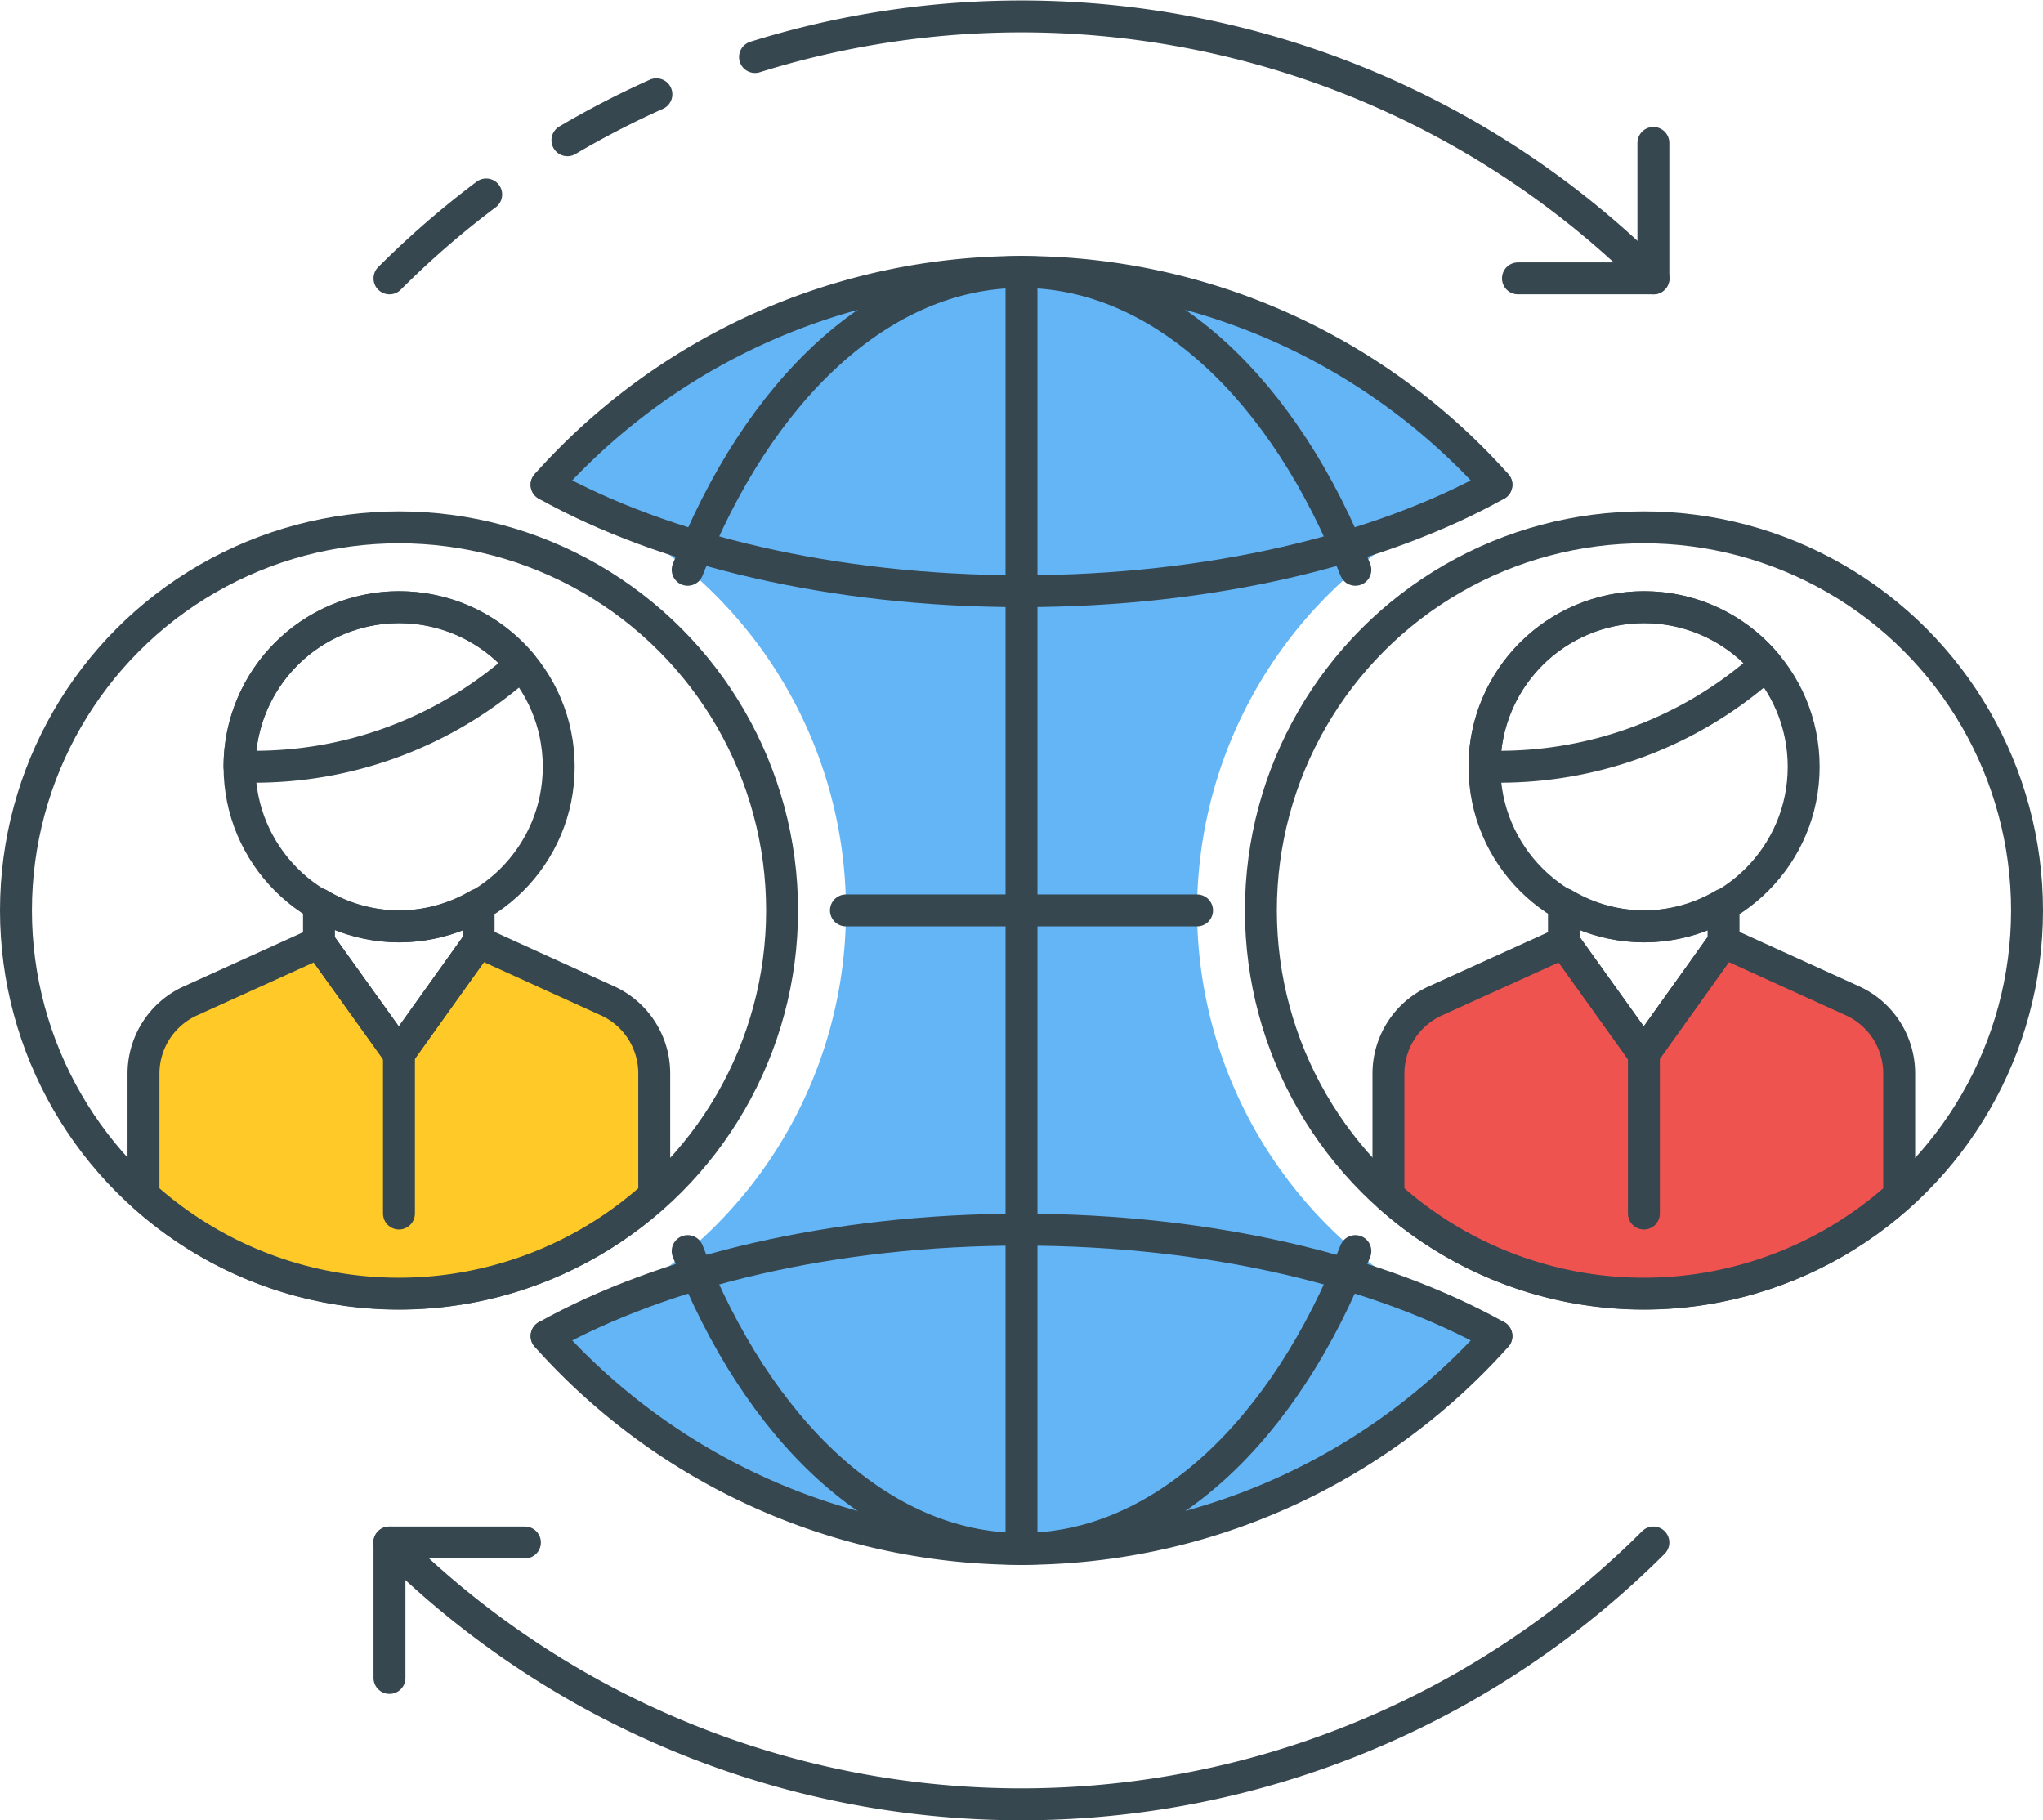 <svg xmlns="http://www.w3.org/2000/svg" width="64" height="57.018" viewBox="0 0 64 57.018">
  <g id="Teach_in_Ur_Lang" transform="translate(-561.905 -2680.366)">
    <path id="Path_4202" data-name="Path 4202" d="M599.405,2708.885a14.013,14.013,0,0,1,9.469-13.233,19.938,19.938,0,0,0-29.937,0,13.981,13.981,0,0,1,0,26.466,19.938,19.938,0,0,0,29.937,0A14.014,14.014,0,0,1,599.405,2708.885Z" fill="#64b5f6"/>
    <path id="Path_4203" data-name="Path 4203" d="M608.782,2695.549a19.937,19.937,0,0,0-29.755,0" fill="none" stroke="#37474f" stroke-linecap="round" stroke-linejoin="round" stroke-width="1"/>
    <path id="Path_4204" data-name="Path 4204" d="M579.028,2722.22a19.936,19.936,0,0,0,29.755,0" fill="none" stroke="#37474f" stroke-linecap="round" stroke-linejoin="round" stroke-width="1"/>
    <path id="Path_4205" data-name="Path 4205" d="M579.028,2695.551c3.662,2.042,8.961,3.334,14.877,3.334s11.216-1.292,14.877-3.334" fill="none" stroke="#37474f" stroke-linecap="round" stroke-linejoin="round" stroke-width="1"/>
    <path id="Path_4206" data-name="Path 4206" d="M608.782,2722.218c-3.661-2.041-8.961-3.333-14.877-3.333s-11.215,1.292-14.877,3.333" fill="none" stroke="#37474f" stroke-linecap="round" stroke-linejoin="round" stroke-width="1"/>
    <line id="Line_172" data-name="Line 172" y2="40" transform="translate(593.905 2688.885)" fill="none" stroke="#37474f" stroke-linecap="round" stroke-linejoin="round" stroke-width="1"/>
    <line id="Line_173" data-name="Line 173" x2="11" transform="translate(588.405 2708.885)" fill="none" stroke="#37474f" stroke-linecap="round" stroke-linejoin="round" stroke-width="1"/>
    <circle id="Ellipse_239" data-name="Ellipse 239" cx="12" cy="12" r="12" transform="translate(601.405 2696.885)" fill="none" stroke="#37474f" stroke-linecap="round" stroke-linejoin="round" stroke-width="1"/>
    <path id="Path_4207" data-name="Path 4207" d="M619.942,2711.719l-4.043-1.839-2.5,3.5-2.5-3.49-4.029,1.829A2.5,2.5,0,0,0,605.4,2714v3.814a11.94,11.94,0,0,0,8,3.076h0a11.942,11.942,0,0,0,8-3.076v-3.815A2.5,2.5,0,0,0,619.942,2711.719Z" fill="#ef5350" stroke="#37474f" stroke-linecap="round" stroke-linejoin="round" stroke-width="1"/>
    <line id="Line_174" data-name="Line 174" y2="5" transform="translate(613.403 2713.38)" fill="none" stroke="#37474f" stroke-linecap="round" stroke-linejoin="round" stroke-width="1"/>
    <circle id="Ellipse_240" data-name="Ellipse 240" cx="5" cy="5" r="5" transform="translate(608.408 2699.385)" fill="none" stroke="#37474f" stroke-linecap="round" stroke-linejoin="round" stroke-width="1"/>
    <path id="Path_4208" data-name="Path 4208" d="M616.875,2701.494l.372-.31a5,5,0,0,0-8.839,3.2h.472A12.5,12.5,0,0,0,616.875,2701.494Z" fill="none" stroke="#37474f" stroke-linecap="round" stroke-linejoin="round" stroke-width="1"/>
    <path id="Path_4209" data-name="Path 4209" d="M613.408,2709.385a4.949,4.949,0,0,1-2.51-.7v1.2l2.5,3.49,2.5-3.5V2708.7A4.95,4.95,0,0,1,613.408,2709.385Z" fill="none" stroke="#37474f" stroke-linecap="round" stroke-linejoin="round" stroke-width="1"/>
    <circle id="Ellipse_241" data-name="Ellipse 241" cx="12" cy="12" r="12" transform="translate(562.405 2696.885)" fill="none" stroke="#37474f" stroke-linecap="round" stroke-linejoin="round" stroke-width="1"/>
    <path id="Path_4210" data-name="Path 4210" d="M604.364,2698.214c-2.194-5.6-6.053-9.329-10.459-9.329s-8.264,3.729-10.458,9.329" fill="none" stroke="#37474f" stroke-linecap="round" stroke-linejoin="round" stroke-width="1"/>
    <path id="Path_4211" data-name="Path 4211" d="M583.447,2719.556c2.194,5.6,6.052,9.329,10.458,9.329s8.265-3.729,10.459-9.329" fill="none" stroke="#37474f" stroke-linecap="round" stroke-linejoin="round" stroke-width="1"/>
    <path id="Path_4212" data-name="Path 4212" d="M580.942,2711.719l-4.043-1.839-2.5,3.5-2.5-3.49-4.029,1.829A2.5,2.5,0,0,0,566.4,2714v3.814a11.94,11.94,0,0,0,8,3.076h0a11.942,11.942,0,0,0,8-3.076v-3.815A2.5,2.5,0,0,0,580.942,2711.719Z" fill="#ffca28" stroke="#37474f" stroke-linecap="round" stroke-linejoin="round" stroke-width="1"/>
    <line id="Line_175" data-name="Line 175" y2="5" transform="translate(574.403 2713.38)" fill="none" stroke="#37474f" stroke-linecap="round" stroke-linejoin="round" stroke-width="1"/>
    <circle id="Ellipse_242" data-name="Ellipse 242" cx="5" cy="5" r="5" transform="translate(569.408 2699.385)" fill="none" stroke="#37474f" stroke-linecap="round" stroke-linejoin="round" stroke-width="1"/>
    <path id="Path_4213" data-name="Path 4213" d="M577.875,2701.494l.372-.31a5,5,0,0,0-8.839,3.2h.472A12.5,12.5,0,0,0,577.875,2701.494Z" fill="none" stroke="#37474f" stroke-linecap="round" stroke-linejoin="round" stroke-width="1"/>
    <path id="Path_4214" data-name="Path 4214" d="M574.408,2709.385a4.949,4.949,0,0,1-2.51-.7v1.2l2.5,3.49,2.5-3.5V2708.7A4.95,4.95,0,0,1,574.408,2709.385Z" fill="none" stroke="#37474f" stroke-linecap="round" stroke-linejoin="round" stroke-width="1"/>
    <path id="Path_4215" data-name="Path 4215" d="M613.7,2728.684a28,28,0,0,1-39.6,0" fill="none" stroke="#37474f" stroke-linecap="round" stroke-linejoin="round" stroke-width="1"/>
    <path id="Path_4216" data-name="Path 4216" d="M585.557,2682.152a28,28,0,0,1,28.147,6.934" fill="none" stroke="#37474f" stroke-linecap="round" stroke-linejoin="round" stroke-width="1"/>
    <path id="Path_4217" data-name="Path 4217" d="M579.68,2684.759a28.035,28.035,0,0,1,2.787-1.44" fill="none" stroke="#37474f" stroke-linecap="round" stroke-linejoin="round" stroke-width="1"/>
    <path id="Path_4218" data-name="Path 4218" d="M574.106,2689.086a28.373,28.373,0,0,1,3.029-2.628" fill="none" stroke="#37474f" stroke-linecap="round" stroke-linejoin="round" stroke-width="1"/>
    <path id="Path_4219" data-name="Path 4219" d="M613.7,2684.843v4.243h-4.243" fill="none" stroke="#37474f" stroke-linecap="round" stroke-linejoin="round" stroke-width="1"/>
    <path id="Path_4220" data-name="Path 4220" d="M574.106,2732.927v-4.243h4.243" fill="none" stroke="#37474f" stroke-linecap="round" stroke-linejoin="round" stroke-width="1"/>
  </g>
</svg>
